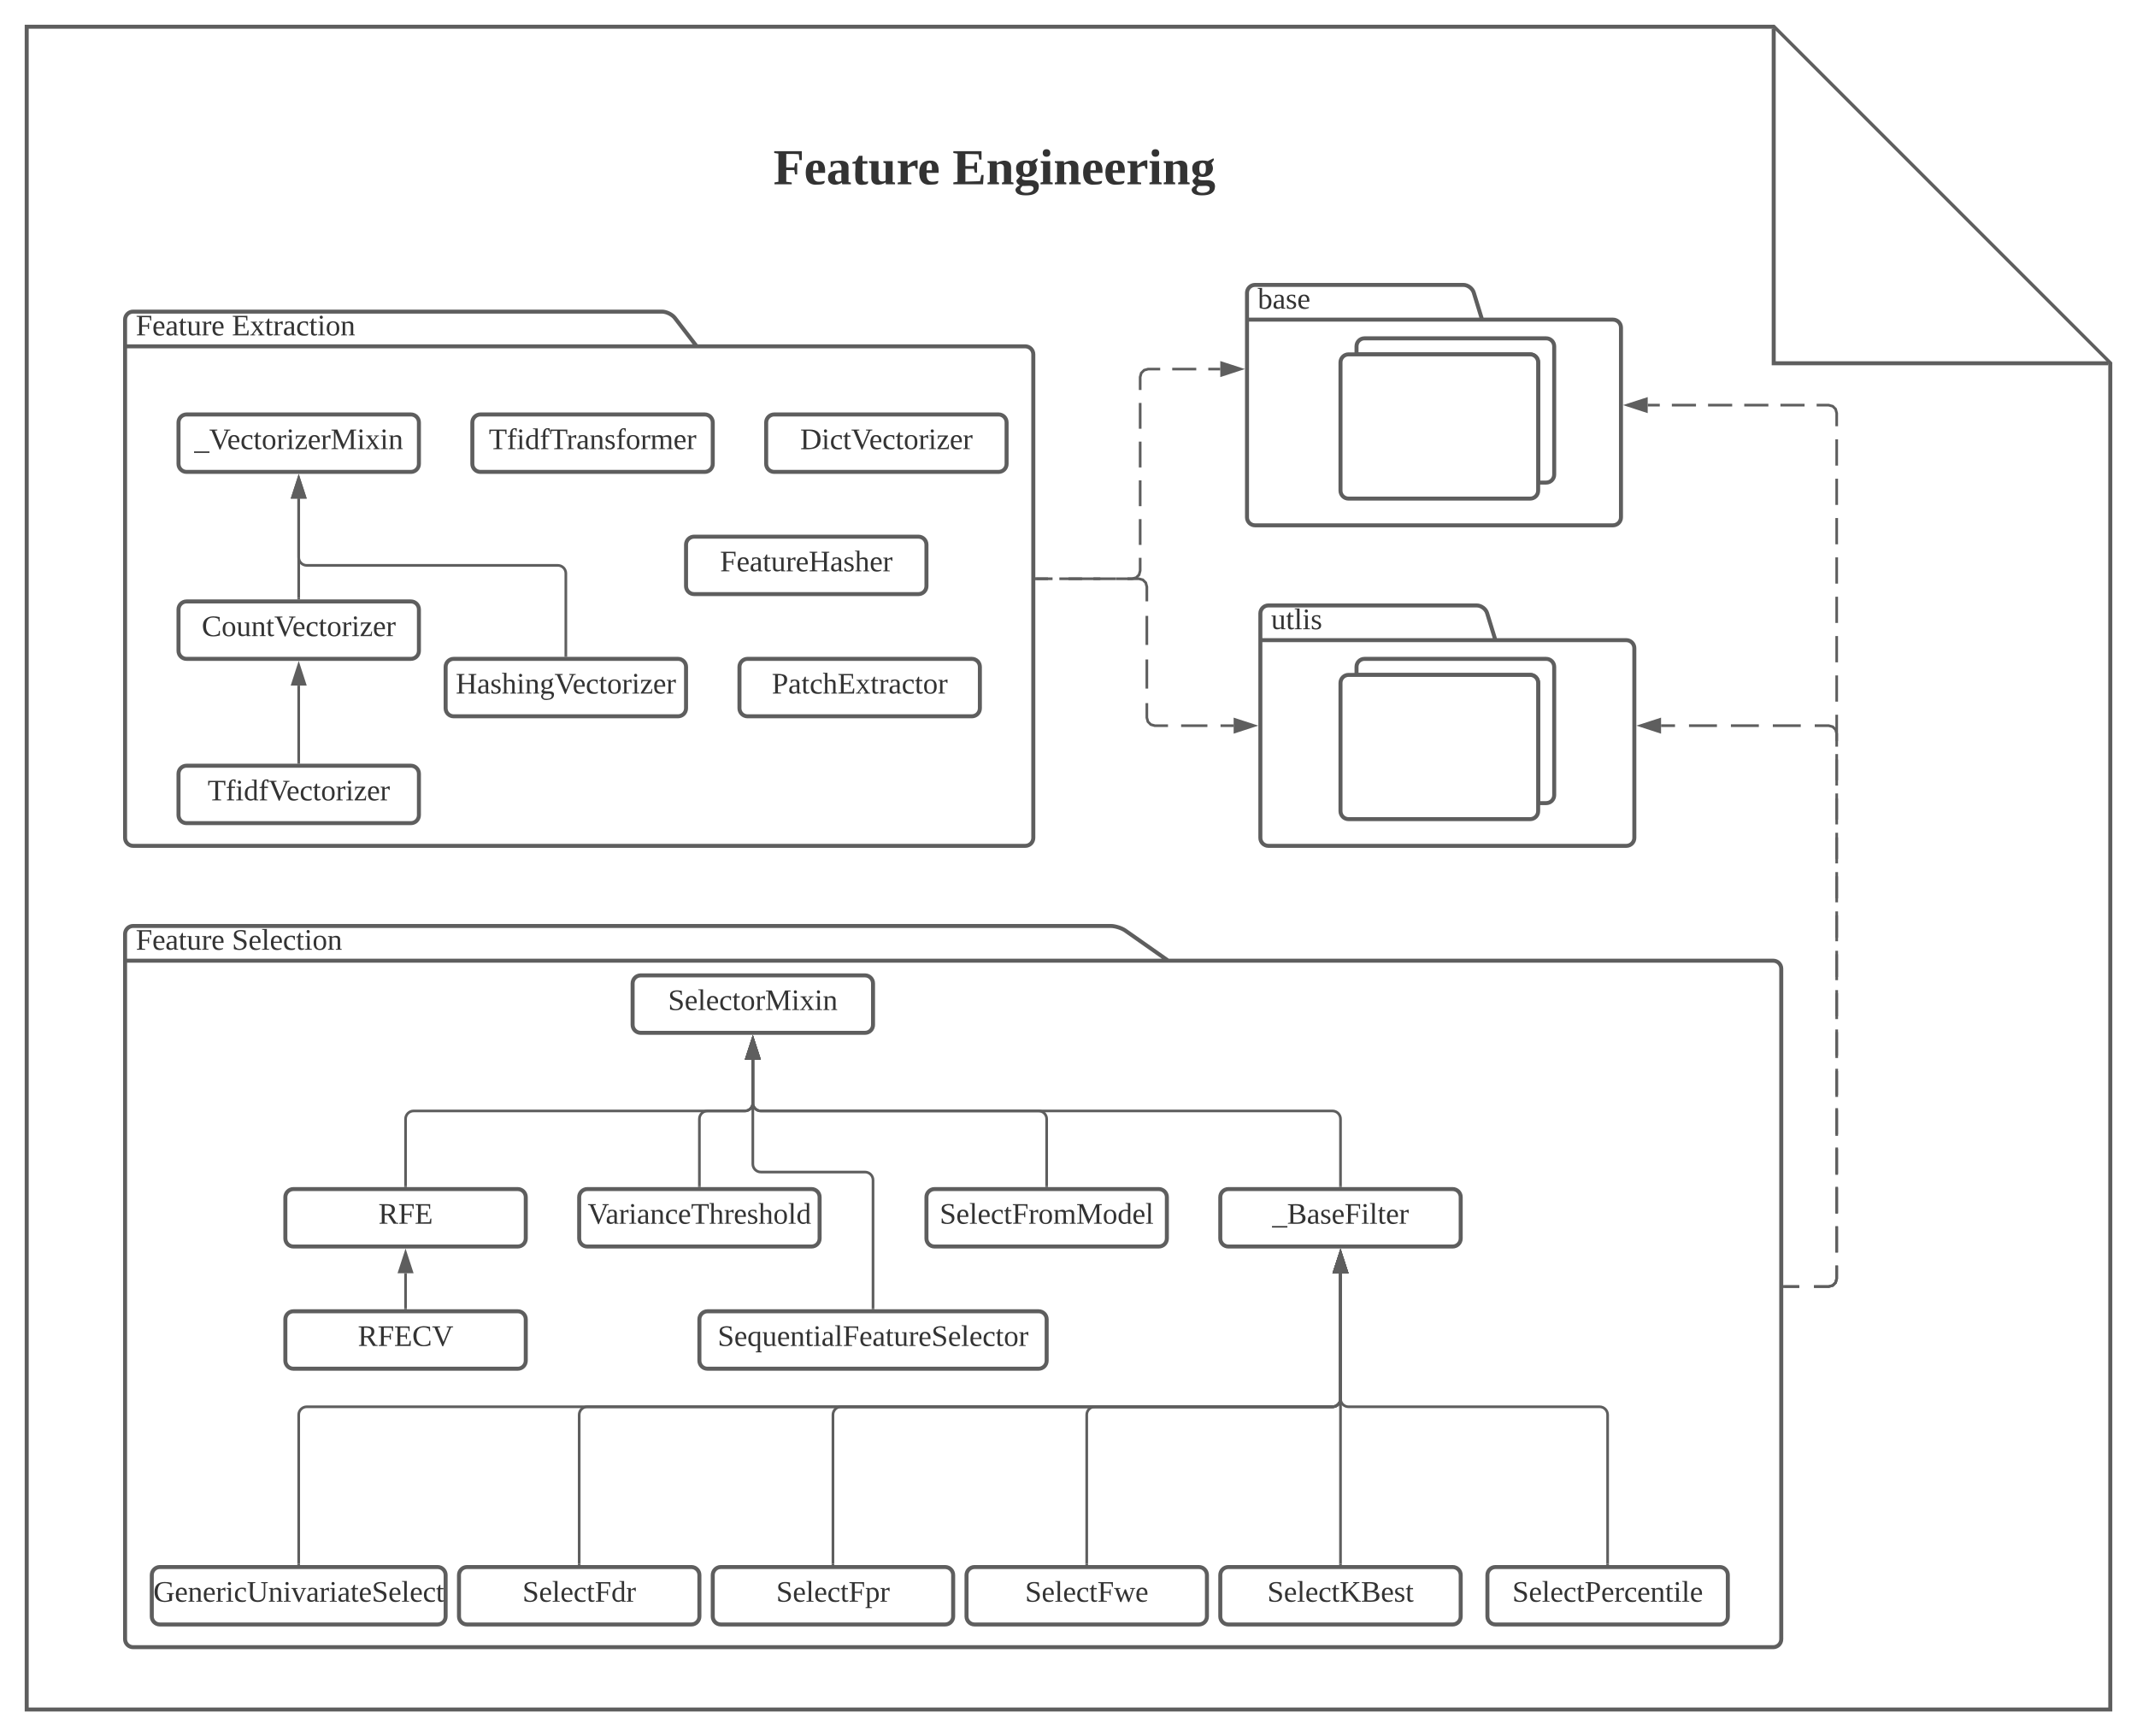 <svg xmlns="http://www.w3.org/2000/svg" xmlns:xlink="http://www.w3.org/1999/xlink" xmlns:lucid="lucid" width="1600" height="1300"><g transform="translate(-135.433 3760)" lucid:page-tab-id="0_0"><path d="M0-3776.5h1870.87v1322.83H0z" fill="#fff"/><path d="M155.43-3740h1308l252 252v1008h-1560z" stroke="#5e5e5e" stroke-width="3" fill="#fff"/><path d="M1463.43-3738.57V-3488H1714" stroke="#5e5e5e" stroke-width="3" fill="#fff"/><path d="M600-3674c0-3.3 2.7-6 6-6h548c3.3 0 6 2.7 6 6v88.67c0 3.3-2.7 6-6 6H606c-3.3 0-6-2.7-6-6z" stroke="#000" stroke-opacity="0" stroke-width="3" fill="#fff" fill-opacity="0"/><use xlink:href="#a" transform="matrix(1,0,0,1,605,-3675) translate(109.46 52.972)"/><use xlink:href="#b" transform="matrix(1,0,0,1,605,-3675) translate(243.571 52.972)"/><path d="M657.08-3500.67h246c3.32 0 6 2.7 6 6v362c0 3.32-2.68 6-6 6h-668c-3.3 0-6-2.68-6-6v-388c0-3.3 2.7-6 6-6h396c3.32 0 7.64 2.13 9.66 4.76zm-428 0h428" stroke="#5e5e5e" stroke-width="3" fill="#fff"/><use xlink:href="#c" transform="matrix(1,0,0,1,237.083,-3526.667) translate(0 17.778)"/><use xlink:href="#d" transform="matrix(1,0,0,1,237.083,-3526.667) translate(71.975 17.778)"/><path d="M469.08-3260.67c0-3.3 2.7-6 6-6h168c3.32 0 6 2.7 6 6v31c0 3.32-2.68 6-6 6h-168c-3.3 0-6-2.68-6-6z" stroke="#5e5e5e" stroke-width="3" fill="#fff"/><use xlink:href="#e" transform="matrix(1,0,0,1,477.083,-3258.667) translate(-0.438 17.944)"/><path d="M269.08-3443.67c0-3.3 2.7-6 6-6h168c3.32 0 6 2.7 6 6v31c0 3.32-2.68 6-6 6h-168c-3.3 0-6-2.68-6-6z" stroke="#5e5e5e" stroke-width="3" fill="#fff"/><use xlink:href="#f" transform="matrix(1,0,0,1,277.083,-3441.667) translate(3.821 17.944)"/><path d="M709.08-3443.67c0-3.3 2.7-6 6-6h168c3.32 0 6 2.7 6 6v31c0 3.32-2.68 6-6 6h-168c-3.3 0-6-2.68-6-6z" stroke="#5e5e5e" stroke-width="3" fill="#fff"/><use xlink:href="#g" transform="matrix(1,0,0,1,717.083,-3441.667) translate(17.463 17.944)"/><path d="M269.08-3180.67c0-3.3 2.7-6 6-6h168c3.32 0 6 2.7 6 6v31c0 3.32-2.68 6-6 6h-168c-3.3 0-6-2.68-6-6z" stroke="#5e5e5e" stroke-width="3" fill="#fff"/><use xlink:href="#h" transform="matrix(1,0,0,1,277.083,-3178.667) translate(13.79 17.944)"/><path d="M269.08-3303.67c0-3.3 2.7-6 6-6h168c3.32 0 6 2.7 6 6v31c0 3.32-2.68 6-6 6h-168c-3.3 0-6-2.68-6-6z" stroke="#5e5e5e" stroke-width="3" fill="#fff"/><use xlink:href="#i" transform="matrix(1,0,0,1,277.083,-3301.667) translate(9.377 17.944)"/><path d="M689.08-3260.67c0-3.3 2.7-6 6-6h168c3.32 0 6 2.7 6 6v31c0 3.32-2.68 6-6 6h-168c-3.3 0-6-2.68-6-6z" stroke="#5e5e5e" stroke-width="3" fill="#fff"/><use xlink:href="#j" transform="matrix(1,0,0,1,697.083,-3258.667) translate(16.167 17.944)"/><path d="M359.08-3312.17v-74.5" stroke="#5e5e5e" stroke-width="2" fill="none"/><path d="M360.08-3311.17h-2v-1.02h2z" fill="#5e5e5e"/><path d="M359.08-3401.93l4.64 14.27h-9.27z" stroke="#5e5e5e" stroke-width="2" fill="#5e5e5e"/><path d="M359.08-3189.17v-57.5" stroke="#5e5e5e" stroke-width="2" fill="none"/><path d="M360.08-3188.17h-2v-1.02h2z" fill="#5e5e5e"/><path d="M359.08-3261.93l4.64 14.27h-9.27z" stroke="#5e5e5e" stroke-width="2" fill="#5e5e5e"/><path d="M559.08-3269.17v-61.5c0-3.3-2.68-6-6-6h-188c-3.3 0-6-2.68-6-6v-44" stroke="#5e5e5e" stroke-width="2" fill="none"/><path d="M560.08-3268.17h-2v-1.02h2z" fill="#5e5e5e"/><path d="M359.08-3401.93l4.64 14.27h-9.27z" stroke="#5e5e5e" stroke-width="2" fill="#5e5e5e"/><path d="M489.08-3443.67c0-3.3 2.7-6 6-6h168c3.32 0 6 2.7 6 6v31c0 3.32-2.68 6-6 6h-168c-3.3 0-6-2.68-6-6z" stroke="#5e5e5e" stroke-width="3" fill="#fff"/><use xlink:href="#k" transform="matrix(1,0,0,1,497.083,-3441.667) translate(4.315 17.944)"/><path d="M649.08-3352.17c0-3.3 2.7-6 6-6h168c3.32 0 6 2.7 6 6v31c0 3.32-2.68 6-6 6h-168c-3.3 0-6-2.68-6-6z" stroke="#5e5e5e" stroke-width="3" fill="#fff"/><use xlink:href="#l" transform="matrix(1,0,0,1,657.083,-3350.167) translate(17.432 17.944)"/><path d="M1245.08-3520.67h98c3.32 0 6 2.7 6 6v142c0 3.32-2.68 6-6 6h-268c-3.3 0-6-2.68-6-6v-168c0-3.3 2.7-6 6-6h156c3.32 0 6.8 2.57 7.77 5.74zm-176 0h176" stroke="#5e5e5e" stroke-width="3" fill="#fff"/><use xlink:href="#m" transform="matrix(1,0,0,1,1077.083,-3546.667) translate(0 17.778)"/><path d="M911.58-3326.67h11.92m11.92 0h23.83m11.92 0h11.9l3.04-.82 2.16-2.14.82-3.03v-9.66m0-9.67v-19.33m0-9.67v-19.33m0-9.67v-19.33m0-9.67v-19.33m0-9.67v-9.67l.82-3.02 2.16-2.15 3.02-.82h9m9 0h18m9 0h9" stroke="#5e5e5e" stroke-width="2" fill="none"/><path d="M911.6-3325.67h-1.02v-2h1.03z" fill="#5e5e5e"/><path d="M1064.35-3483.67l-14.27 4.64v-9.27z" stroke="#5e5e5e" stroke-width="2" fill="#5e5e5e"/><path d="M1151.08-3494.67v-.06-6c0-3.28 2.66-5.94 5.94-5.94h136.06c3.32 0 6 2.7 6 6v96c0 3.32-2.68 6-6 6h-5.94c-.03 0-.06-.02-.06-.06v-89.94c0-3.3-2.68-6-6-6h-130z" stroke="#5e5e5e" stroke-width="3" fill="#fff"/><path d="M1139.08-3488.67c0-3.3 2.7-6 6-6h136c3.32 0 6 2.7 6 6v96c0 3.32-2.68 6-6 6h-136c-3.3 0-6-2.68-6-6zM1010.08-3040.67h453c3.32 0 6 2.7 6 6v502c0 3.32-2.68 6-6 6h-1228c-3.3 0-6-2.68-6-6v-528c0-3.3 2.7-6 6-6h732c3.32 0 8.2 1.55 10.9 3.45zm-781 0h781" stroke="#5e5e5e" stroke-width="3" fill="#fff"/><use xlink:href="#c" transform="matrix(1,0,0,1,237.083,-3066.667) translate(0 17.778)"/><use xlink:href="#n" transform="matrix(1,0,0,1,237.083,-3066.667) translate(71.975 17.778)"/><path d="M1255.08-3280.67h98c3.32 0 6 2.7 6 6v142c0 3.32-2.68 6-6 6h-268c-3.3 0-6-2.68-6-6v-168c0-3.3 2.7-6 6-6h156c3.32 0 6.8 2.57 7.77 5.74zm-176 0h176" stroke="#5e5e5e" stroke-width="3" fill="#fff"/><use xlink:href="#o" transform="matrix(1,0,0,1,1087.083,-3306.667) translate(0 17.778)"/><path d="M1151.08-3254.67v-.06-6c0-3.28 2.66-5.94 5.94-5.94h136.06c3.32 0 6 2.7 6 6v96c0 3.32-2.68 6-6 6h-5.94c-.03 0-.06-.02-.06-.06v-89.94c0-3.3-2.68-6-6-6h-130z" stroke="#5e5e5e" stroke-width="3" fill="#fff"/><path d="M1139.08-3248.67c0-3.3 2.7-6 6-6h136c3.32 0 6 2.7 6 6v96c0 3.32-2.68 6-6 6h-136c-3.3 0-6-2.68-6-6z" stroke="#5e5e5e" stroke-width="3" fill="#fff"/><path d="M911.58-3326.67h8.5m8.5 0h17m8.5 0h17m8.5 0h8.5l3.03.82 2.16 2.16.82 3.03v10.9m0 10.88v21.8m0 10.88v21.78m0 10.88v10.9l.82 3.02 2.16 2.15 3.02.83h9.84m9.83 0h19.67m9.83 0h9.83" stroke="#5e5e5e" stroke-width="2" fill="none"/><path d="M911.6-3325.67h-1.02v-2h1.03z" fill="#5e5e5e"/><path d="M1074.35-3216.67l-14.27 4.64v-9.27z" stroke="#5e5e5e" stroke-width="2" fill="#5e5e5e"/><path d="M1249.08-2580.67c0-3.3 2.7-6 6-6h168c3.32 0 6 2.7 6 6v31c0 3.32-2.68 6-6 6h-168c-3.3 0-6-2.68-6-6z" stroke="#5e5e5e" stroke-width="3" fill="#fff"/><use xlink:href="#p" transform="matrix(1,0,0,1,1257.083,-2578.667) translate(10.642 17.944)"/><path d="M1049.08-2580.67c0-3.3 2.7-6 6-6h168c3.32 0 6 2.7 6 6v31c0 3.32-2.68 6-6 6h-168c-3.3 0-6-2.68-6-6z" stroke="#5e5e5e" stroke-width="3" fill="#fff"/><use xlink:href="#q" transform="matrix(1,0,0,1,1057.083,-2578.667) translate(27.216 17.944)"/><path d="M859.08-2580.67c0-3.3 2.7-6 6-6h168c3.32 0 6 2.7 6 6v31c0 3.32-2.68 6-6 6h-168c-3.3 0-6-2.68-6-6z" stroke="#5e5e5e" stroke-width="3" fill="#fff"/><use xlink:href="#r" transform="matrix(1,0,0,1,867.083,-2578.667) translate(35.858 17.944)"/><path d="M669.08-2580.67c0-3.3 2.7-6 6-6h168c3.32 0 6 2.7 6 6v31c0 3.32-2.68 6-6 6h-168c-3.3 0-6-2.68-6-6z" stroke="#5e5e5e" stroke-width="3" fill="#fff"/><use xlink:href="#s" transform="matrix(1,0,0,1,677.083,-2578.667) translate(39.531 17.944)"/><path d="M479.08-2580.67c0-3.3 2.7-6 6-6h168c3.32 0 6 2.7 6 6v31c0 3.32-2.68 6-6 6h-168c-3.3 0-6-2.68-6-6z" stroke="#5e5e5e" stroke-width="3" fill="#fff"/><use xlink:href="#t" transform="matrix(1,0,0,1,487.083,-2578.667) translate(39.531 17.944)"/><path d="M249.08-2580.67c0-3.3 2.7-6 6-6h208c3.32 0 6 2.7 6 6v31c0 3.32-2.68 6-6 6h-208c-3.3 0-6-2.68-6-6z" stroke="#5e5e5e" stroke-width="3" fill="#fff"/><use xlink:href="#u" transform="matrix(1,0,0,1,257.083,-2578.667) translate(-6.858 17.944)"/><path d="M349.08-2772.17c0-3.3 2.7-6 6-6h168c3.32 0 6 2.7 6 6v31c0 3.32-2.68 6-6 6h-168c-3.3 0-6-2.68-6-6z" stroke="#5e5e5e" stroke-width="3" fill="#fff"/><use xlink:href="#v" transform="matrix(1,0,0,1,357.083,-2770.167) translate(46.259 17.944)"/><path d="M1049.08-2863.67c0-3.3 2.7-6 6-6h168c3.32 0 6 2.7 6 6v31c0 3.32-2.68 6-6 6h-168c-3.3 0-6-2.68-6-6z" stroke="#5e5e5e" stroke-width="3" fill="#fff"/><use xlink:href="#w" transform="matrix(1,0,0,1,1057.083,-2861.667) translate(30.889 17.944)"/><path d="M569.08-2863.67c0-3.3 2.7-6 6-6h168c3.32 0 6 2.7 6 6v31c0 3.32-2.68 6-6 6h-168c-3.3 0-6-2.68-6-6z" stroke="#5e5e5e" stroke-width="3" fill="#fff"/><use xlink:href="#x" transform="matrix(1,0,0,1,577.083,-2861.667) translate(-1.673 17.944)"/><path d="M659.08-2772.17c0-3.3 2.7-6 6-6h248c3.32 0 6 2.7 6 6v31c0 3.32-2.68 6-6 6h-248c-3.3 0-6-2.68-6-6z" stroke="#5e5e5e" stroke-width="3" fill="#fff"/><use xlink:href="#y" transform="matrix(1,0,0,1,667.083,-2770.167) translate(5.673 17.944)"/><path d="M349.08-2863.67c0-3.3 2.7-6 6-6h168c3.32 0 6 2.7 6 6v31c0 3.32-2.68 6-6 6h-168c-3.3 0-6-2.68-6-6z" stroke="#5e5e5e" stroke-width="3" fill="#fff"/><use xlink:href="#z" transform="matrix(1,0,0,1,357.083,-2861.667) translate(61.66 17.944)"/><path d="M829.08-2863.67c0-3.3 2.7-6 6-6h168c3.32 0 6 2.7 6 6v31c0 3.32-2.68 6-6 6h-168c-3.3 0-6-2.68-6-6z" stroke="#5e5e5e" stroke-width="3" fill="#fff"/><use xlink:href="#A" transform="matrix(1,0,0,1,837.083,-2861.667) translate(1.907 17.944)"/><path d="M609.08-3023.67c0-3.3 2.7-6 6-6h168c3.32 0 6 2.7 6 6v31c0 3.32-2.68 6-6 6h-168c-3.3 0-6-2.68-6-6z" stroke="#5e5e5e" stroke-width="3" fill="#fff"/><use xlink:href="#B" transform="matrix(1,0,0,1,617.083,-3021.667) translate(18.543 17.944)"/><path d="M919.08-2872.17v-50c0-3.3-2.68-6-6-6h-208c-3.3 0-6-2.68-6-6v-32.5" stroke="#5e5e5e" stroke-width="2" fill="none"/><path d="M920.08-2871.17h-2v-1.02h2z" fill="#5e5e5e"/><path d="M699.08-2981.93l4.64 14.27h-9.27z" stroke="#5e5e5e" stroke-width="2" fill="#5e5e5e"/><path d="M439.08-2872.17v-50c0-3.3 2.7-6 6-6h248c3.32 0 6-2.68 6-6v-32.5" stroke="#5e5e5e" stroke-width="2" fill="none"/><path d="M440.08-2871.17h-2v-1.02h2z" fill="#5e5e5e"/><path d="M699.08-2981.93l4.64 14.27h-9.27z" stroke="#5e5e5e" stroke-width="2" fill="#5e5e5e"/><path d="M789.08-2780.67v-95.75c0-3.3-2.68-6-6-6h-78c-3.3 0-6-2.68-6-6v-78.24" stroke="#5e5e5e" stroke-width="2" fill="none"/><path d="M790.08-2779.67h-2v-1.02h2z" fill="#5e5e5e"/><path d="M699.08-2981.93l4.64 14.27h-9.27z" stroke="#5e5e5e" stroke-width="2" fill="#5e5e5e"/><path d="M659.08-2872.17v-50c0-3.3 2.7-6 6-6h28c3.32 0 6-2.68 6-6v-32.5" stroke="#5e5e5e" stroke-width="2" fill="none"/><path d="M660.08-2871.17h-2v-1.02h2z" fill="#5e5e5e"/><path d="M699.08-2981.93l4.64 14.27h-9.27z" stroke="#5e5e5e" stroke-width="2" fill="#5e5e5e"/><path d="M1139.08-2872.17v-50c0-3.3-2.68-6-6-6h-428c-3.3 0-6-2.68-6-6v-32.5" stroke="#5e5e5e" stroke-width="2" fill="none"/><path d="M1140.08-2871.17h-2v-1.02h2z" fill="#5e5e5e"/><path d="M699.08-2981.93l4.64 14.27h-9.27z" stroke="#5e5e5e" stroke-width="2" fill="#5e5e5e"/><path d="M439.08-2780.67v-26" stroke="#5e5e5e" stroke-width="2" fill="none"/><path d="M440.08-2779.67h-2v-1.02h2z" fill="#5e5e5e"/><path d="M439.08-2821.93l4.64 14.27h-9.27z" stroke="#5e5e5e" stroke-width="2" fill="#5e5e5e"/><path d="M359.08-2589.17v-111.5c0-3.3 2.7-6 6-6h768c3.32 0 6-2.68 6-6v-94" stroke="#5e5e5e" stroke-width="2" fill="none"/><path d="M360.08-2588.17h-2v-1.02h2z" fill="#5e5e5e"/><path d="M1139.08-2821.93l4.64 14.27h-9.27z" stroke="#5e5e5e" stroke-width="2" fill="#5e5e5e"/><path d="M569.08-2589.17v-111.5c0-3.3 2.7-6 6-6h558c3.32 0 6-2.68 6-6v-94" stroke="#5e5e5e" stroke-width="2" fill="none"/><path d="M570.08-2588.17h-2v-1.02h2z" fill="#5e5e5e"/><path d="M1139.08-2821.93l4.64 14.27h-9.27z" stroke="#5e5e5e" stroke-width="2" fill="#5e5e5e"/><path d="M759.08-2589.17v-111.5c0-3.3 2.7-6 6-6h368c3.32 0 6-2.68 6-6v-94" stroke="#5e5e5e" stroke-width="2" fill="none"/><path d="M760.08-2588.17h-2v-1.02h2z" fill="#5e5e5e"/><path d="M1139.08-2821.93l4.64 14.27h-9.27z" stroke="#5e5e5e" stroke-width="2" fill="#5e5e5e"/><path d="M949.08-2589.17v-111.5c0-3.3 2.7-6 6-6h178c3.32 0 6-2.68 6-6v-94" stroke="#5e5e5e" stroke-width="2" fill="none"/><path d="M950.08-2588.17h-2v-1.02h2z" fill="#5e5e5e"/><path d="M1139.08-2821.93l4.64 14.27h-9.27z" stroke="#5e5e5e" stroke-width="2" fill="#5e5e5e"/><path d="M1139.08-2589.17v-217.5" stroke="#5e5e5e" stroke-width="2" fill="none"/><path d="M1140.08-2588.17h-2v-1.02h2z" fill="#5e5e5e"/><path d="M1139.08-2821.93l4.64 14.27h-9.27z" stroke="#5e5e5e" stroke-width="2" fill="#5e5e5e"/><path d="M1339.08-2589.17v-111.5c0-3.3-2.68-6-6-6h-188c-3.3 0-6-2.68-6-6v-94" stroke="#5e5e5e" stroke-width="2" fill="none"/><path d="M1340.08-2588.17h-2v-1.02h2z" fill="#5e5e5e"/><path d="M1139.08-2821.93l4.64 14.27h-9.27z" stroke="#5e5e5e" stroke-width="2" fill="#5e5e5e"/><path d="M1471.58-2796.67h11m11 0h11l3.03-.82 2.16-2.14.82-3.03v-9.8m0-9.83v-19.64m0-9.82v-19.63m0-9.8v-19.65m0-9.82v-19.63m0-9.82v-19.64m0-9.82v-19.63m0-9.83v-19.64m0-9.8v-19.65m0-9.82v-19.64m0-9.8v-19.65m0-9.82v-19.63m0-9.82v-19.64m0-9.82v-19.63m0-9.8v-19.65m0-9.82v-19.63m0-9.82v-19.64m0-9.82v-19.63m0-9.83v-19.64m0-9.8v-19.65m0-9.82v-19.64m0-9.8v-19.65m0-9.82v-9.82l-.82-3.02-2.15-2.15-3.02-.82h-9.03m-9.03 0h-18.07m-9.03 0h-18.07m-9.03 0h-18.07m-9.03 0h-18.07m-9.03 0h-9.03" stroke="#5e5e5e" stroke-width="2" fill="none"/><path d="M1471.6-2795.67h-1.02v-2h1.03z" fill="#5e5e5e"/><path d="M1353.82-3456.67l14.27-4.63v9.27z" stroke="#5e5e5e" stroke-width="2" fill="#5e5e5e"/><path d="M1471.58-2796.67h11m11 0h11l3.03-.82 2.16-2.14.82-3.03v-9.7m0-9.73v-19.42m0-9.72v-19.43m0-9.7v-19.44m0-9.72v-19.43m0-9.72v-19.43m0-9.7v-19.44m0-9.7v-19.44m0-9.72v-19.42m0-9.72v-19.43m0-9.7v-19.44m0-9.72v-19.43m0-9.72v-19.43m0-9.7v-19.44m0-9.7v-9.73l-.82-3.02-2.15-2.15-3.02-.82h-10.45m-10.46 0h-20.92m-10.46 0h-20.92m-10.46 0H1400m-10.46 0h-10.45" stroke="#5e5e5e" stroke-width="2" fill="none"/><path d="M1471.6-2795.67h-1.02v-2h1.03z" fill="#5e5e5e"/><path d="M1363.82-3216.67l14.27-4.63v9.27z" stroke="#5e5e5e" stroke-width="2" fill="#5e5e5e"/><defs><path fill="#333" d="M92-101v83l39 5V0H8v-13l28-5v-200l-30-5v-13h197v64h-17l-5-42c-27-3-59-2-89-2v96h57l6-30h15v80h-15l-6-31H92" id="C"/><path fill="#333" d="M12-83c0-55 22-85 75-86 52-1 66 33 63 88H64c-1 37 6 64 44 63 14 0 28-4 39-6 3 28-28 25-55 27-57 4-80-31-80-86zm90-17c2-26 0-63-27-48-10 9-11 28-11 48h38" id="D"/><path fill="#333" d="M31-163c51-5 127-20 127 40v107l17 4V0h-61l-4-13C82 13 12 12 12-46c0-51 46-52 95-53 9-45-22-69-57-44l-7 20H31v-40zM62-47c0 30 26 34 45 23v-59c-28 0-45 6-45 36" id="E"/><path fill="#333" d="M78-41c-2 24 21 26 40 20C122 3 98 2 77 4 5 10 32-84 27-147H6v-11l25-7 21-38h26v38h35v18H78v106" id="F"/><path fill="#333" d="M73-51c-3 31 27 38 51 25v-123l-16-5v-11h66v149l17 4V0h-65l-2-14C94 9 22 18 22-44v-105l-17-5v-11h68v114" id="G"/><path fill="#333" d="M132-132c-21 0-37 9-50 16v100l26 4V0H10v-12l21-4v-133l-21-5v-11h69l2 34c17-18 35-41 71-40v61c-17 3-14-14-20-22" id="H"/><g id="a"><use transform="matrix(0.105,0,0,0.105,0,0)" xlink:href="#C"/><use transform="matrix(0.105,0,0,0.105,22.981,0)" xlink:href="#D"/><use transform="matrix(0.105,0,0,0.105,39.667,0)" xlink:href="#E"/><use transform="matrix(0.105,0,0,0.105,58.556,0)" xlink:href="#F"/><use transform="matrix(0.105,0,0,0.105,71.043,0)" xlink:href="#G"/><use transform="matrix(0.105,0,0,0.105,92.031,0)" xlink:href="#H"/><use transform="matrix(0.105,0,0,0.105,107.981,0)" xlink:href="#D"/></g><path fill="#333" d="M6-13l30-5v-200l-30-5v-13h201v60h-16l-6-38-93-2v86h61l6-26h16v73h-16l-6-27H92v91l104-3 10-44h16l-4 66H6v-13" id="I"/><path fill="#333" d="M127-114c3-31-26-38-50-25v123l15 4V0H10v-12l16-4v-133l-16-5v-11h64l2 14c31-23 102-32 102 30v105l17 4V0h-82v-12l14-4v-98" id="J"/><path fill="#333" d="M9 41c2-18 18-26 32-33C29 1 16-9 16-28l29-33c-21-9-31-25-31-51-2-56 61-65 111-53l39-20c13 12-9 24-14 36 35 54-17 114-90 92-17 34 27 28 56 28 36-1 61 12 60 46-2 46-39 62-91 62-38 0-71-6-76-38zm35-3c6 35 97 29 94-9-2-28-50-14-78-17-8 7-15 14-16 26zm20-150c0 22 4 40 23 40 20 0 24-17 24-40 0-24-4-40-24-40-19 0-23 17-23 40" id="K"/><path fill="#333" d="M77-16l18 4V0H8v-12l18-4v-133l-17-5v-11h68v149zM51-196c-16 0-27-10-27-27s10-27 27-27 27 11 27 27c0 17-10 27-27 27" id="L"/><g id="b"><use transform="matrix(0.105,0,0,0.105,0,0)" xlink:href="#I"/><use transform="matrix(0.105,0,0,0.105,25.185,0)" xlink:href="#J"/><use transform="matrix(0.105,0,0,0.105,46.173,0)" xlink:href="#K"/><use transform="matrix(0.105,0,0,0.105,65.062,0)" xlink:href="#L"/><use transform="matrix(0.105,0,0,0.105,75.556,0)" xlink:href="#J"/><use transform="matrix(0.105,0,0,0.105,96.543,0)" xlink:href="#D"/><use transform="matrix(0.105,0,0,0.105,113.228,0)" xlink:href="#D"/><use transform="matrix(0.105,0,0,0.105,129.914,0)" xlink:href="#H"/><use transform="matrix(0.105,0,0,0.105,146.599,0)" xlink:href="#L"/><use transform="matrix(0.105,0,0,0.105,157.093,0)" xlink:href="#J"/><use transform="matrix(0.105,0,0,0.105,178.08,0)" xlink:href="#K"/></g><path fill="#333" d="M75-106v92l39 5v9H13v-9l28-5v-208l-31-4v-10h177v57h-11l-6-38c-28-4-63-3-95-3v98h69l5-28h11v73h-11l-5-29H75" id="M"/><path fill="#333" d="M84-170c49 0 66 33 63 87H46c-8 60 38 80 95 63v10C128-2 108 4 88 4 34 4 14-29 14-84c-1-54 22-86 70-86zm33 73c12-57-57-82-69-24-1 7-2 15-2 24h71" id="N"/><path fill="#333" d="M32-163c41-10 102-14 102 39v112c8 3 24-2 21 12h-45l-4-17C83 13 3 13 13-46c-2-50 45-50 92-51 4-36-5-70-42-56-6 2-12 4-16 6-4 7 0 23-15 20v-36zM42-47c0 41 41 33 63 22v-59c-34 1-63-1-63 37" id="O"/><path fill="#333" d="M54-38c-1 25 24 26 44 20v12C71 10 25 9 25-35v-115H4c-2-14 14-10 21-15l18-38h11v38h38v15H54v112" id="P"/><path fill="#333" d="M124-13C89 8 26 15 26-45v-108c-8-3-24 2-21-12h50v118c-3 37 42 32 69 25v-131l-25-4v-8h54v153c8 3 24-2 21 12h-48" id="Q"/><path fill="#333" d="M57-145c16-10 35-24 60-25v45c-19 1-8-30-40-17l-20 6v124l29 4v8H7v-8l21-4v-141c-8-3-24 2-21-12h48" id="R"/><g id="c"><use transform="matrix(0.062,0,0,0.062,0,0)" xlink:href="#M"/><use transform="matrix(0.062,0,0,0.062,12.346,0)" xlink:href="#N"/><use transform="matrix(0.062,0,0,0.062,22.16,0)" xlink:href="#O"/><use transform="matrix(0.062,0,0,0.062,31.975,0)" xlink:href="#P"/><use transform="matrix(0.062,0,0,0.062,38.148,0)" xlink:href="#Q"/><use transform="matrix(0.062,0,0,0.062,49.259,0)" xlink:href="#R"/><use transform="matrix(0.062,0,0,0.062,56.605,0)" xlink:href="#N"/></g><path fill="#333" d="M10-9l31-5v-208l-31-4v-10h177v57h-11l-6-38c-28-4-63-3-95-3v92h63l6-28h11v73h-11l-6-29H75v96l105-3 10-43h12l-3 62H10v-9" id="S"/><path fill="#333" d="M156-12c7 3 23-1 20 12h-75v-8l22-4-38-58-45 58 23 4v8H3v-8l19-3 55-71-48-71c-7-3-23 1-20-12h75v8l-22 4 32 48 37-48-23-4v-8h59v8l-19 3-46 60" id="T"/><path fill="#333" d="M45-84c0 64 52 80 104 63 1 25-30 25-55 25-56 0-80-32-80-88 0-76 62-98 131-80v46h-10c-5-15-4-31-23-35-47-10-67 21-67 69" id="U"/><path fill="#333" d="M47-200c-23 0-25-39 0-38 13 0 18 7 20 19-1 11-8 19-20 19zM65-12l28 4v8H8v-8l28-4v-141l-24-4v-8h53v153" id="V"/><path fill="#333" d="M90-170c52 0 76 32 76 87 0 54-24 87-77 87-51 0-75-34-75-87 0-54 24-87 76-87zM89-10c39 0 46-35 46-73 0-39-7-73-46-73-39 1-44 34-44 73s6 72 44 73" id="W"/><path fill="#333" d="M125-118c4-37-41-34-68-26v132l23 4v8H8C5-13 21-9 28-12v-141c-7-3-23 1-20-12h47l2 13c31-23 98-29 98 31v109c7 3 23-1 20 12h-72v-8l22-4v-106" id="X"/><g id="d"><use transform="matrix(0.062,0,0,0.062,0,0)" xlink:href="#S"/><use transform="matrix(0.062,0,0,0.062,13.519,0)" xlink:href="#T"/><use transform="matrix(0.062,0,0,0.062,24.63,0)" xlink:href="#P"/><use transform="matrix(0.062,0,0,0.062,30.802,0)" xlink:href="#R"/><use transform="matrix(0.062,0,0,0.062,38.148,0)" xlink:href="#O"/><use transform="matrix(0.062,0,0,0.062,47.963,0)" xlink:href="#U"/><use transform="matrix(0.062,0,0,0.062,57.778,0)" xlink:href="#P"/><use transform="matrix(0.062,0,0,0.062,63.951,0)" xlink:href="#V"/><use transform="matrix(0.062,0,0,0.062,70.123,0)" xlink:href="#W"/><use transform="matrix(0.062,0,0,0.062,81.235,0)" xlink:href="#X"/></g><path fill="#333" d="M10 0v-9l31-5v-208l-31-4v-10h95v10l-30 4v93h110v-93l-30-4v-10h94v10l-30 4v208l30 5v9h-94v-9l30-5v-99H75v99l30 5v9H10" id="Y"/><path fill="#333" d="M41-130c7 48 86 23 86 84 0 56-69 57-112 41v-40c20 0 9 29 31 31 35 19 77-26 41-50-27-18-72-13-72-59 0-50 58-52 100-41v36c-19 1-8-25-28-25-21-7-50-1-46 23" id="Z"/><path fill="#333" d="M126-119c3-38-42-31-69-25v132l23 4v8H7v-8l21-4v-226l-24-4v-8h53l-1 98c31-22 99-31 99 31v109c7 3 23-1 20 12h-71v-8l22-4v-107" id="aa"/><path fill="#333" d="M141-152c28 39 5 97-54 97-9 0-20-2-27-3L49-35c29 22 130-14 124 52-4 45-38 57-88 61C21 83-8 26 45-2 33-6 22-15 21-31l28-31c-19-9-28-26-28-51-2-51 53-65 100-52l38-20 7 8zM85 64c35 0 61-11 61-42 0-35-57-17-89-21-9 8-16 19-17 34 0 25 19 29 45 29zM52-113c1 26 7 46 35 44 28-1 34-16 35-44 0-26-6-43-34-43s-36 17-36 43" id="ab"/><path fill="#333" d="M256-236v10l-26 4L135 5h-9L31-222l-27-4v-10h95v10l-31 4 71 174 71-174-31-4v-10h77" id="ac"/><path fill="#333" d="M10 0v-8l90-143c-23 2-54-4-70 6-5 8 1 26-14 24v-44h122v8L47-14c29-2 65 3 86-8l9-35h8l-5 57H10" id="ad"/><g id="e"><use transform="matrix(0.062,0,0,0.062,0,0)" xlink:href="#Y"/><use transform="matrix(0.062,0,0,0.062,15.988,0)" xlink:href="#O"/><use transform="matrix(0.062,0,0,0.062,25.802,0)" xlink:href="#Z"/><use transform="matrix(0.062,0,0,0.062,34.444,0)" xlink:href="#aa"/><use transform="matrix(0.062,0,0,0.062,45.556,0)" xlink:href="#V"/><use transform="matrix(0.062,0,0,0.062,51.728,0)" xlink:href="#X"/><use transform="matrix(0.062,0,0,0.062,62.84,0)" xlink:href="#ab"/><use transform="matrix(0.062,0,0,0.062,73.951,0)" xlink:href="#ac"/><use transform="matrix(0.062,0,0,0.062,87.469,0)" xlink:href="#N"/><use transform="matrix(0.062,0,0,0.062,97.284,0)" xlink:href="#U"/><use transform="matrix(0.062,0,0,0.062,107.099,0)" xlink:href="#P"/><use transform="matrix(0.062,0,0,0.062,113.272,0)" xlink:href="#W"/><use transform="matrix(0.062,0,0,0.062,124.383,0)" xlink:href="#R"/><use transform="matrix(0.062,0,0,0.062,131.728,0)" xlink:href="#V"/><use transform="matrix(0.062,0,0,0.062,137.901,0)" xlink:href="#ad"/><use transform="matrix(0.062,0,0,0.062,147.716,0)" xlink:href="#N"/><use transform="matrix(0.062,0,0,0.062,157.531,0)" xlink:href="#R"/></g><path fill="#333" d="M-3 46V28h186v18H-3" id="ae"/><path fill="#333" d="M152 0h-7L59-203v189l32 5v9H10v-9l31-5v-208l-31-4v-10h72l76 180 84-180h68v10l-31 4v208l31 5v9h-96v-9l32-5v-189" id="af"/><g id="f"><use transform="matrix(0.062,0,0,0.062,0,0)" xlink:href="#ae"/><use transform="matrix(0.062,0,0,0.062,11.111,0)" xlink:href="#ac"/><use transform="matrix(0.062,0,0,0.062,24.63,0)" xlink:href="#N"/><use transform="matrix(0.062,0,0,0.062,34.444,0)" xlink:href="#U"/><use transform="matrix(0.062,0,0,0.062,44.259,0)" xlink:href="#P"/><use transform="matrix(0.062,0,0,0.062,50.432,0)" xlink:href="#W"/><use transform="matrix(0.062,0,0,0.062,61.543,0)" xlink:href="#R"/><use transform="matrix(0.062,0,0,0.062,68.889,0)" xlink:href="#V"/><use transform="matrix(0.062,0,0,0.062,75.062,0)" xlink:href="#ad"/><use transform="matrix(0.062,0,0,0.062,84.877,0)" xlink:href="#N"/><use transform="matrix(0.062,0,0,0.062,94.691,0)" xlink:href="#R"/><use transform="matrix(0.062,0,0,0.062,102.037,0)" xlink:href="#af"/><use transform="matrix(0.062,0,0,0.062,121.79,0)" xlink:href="#V"/><use transform="matrix(0.062,0,0,0.062,127.963,0)" xlink:href="#T"/><use transform="matrix(0.062,0,0,0.062,139.074,0)" xlink:href="#V"/><use transform="matrix(0.062,0,0,0.062,145.247,0)" xlink:href="#X"/></g><path fill="#333" d="M75-17c87 13 134-18 134-103 0-78-51-106-134-100v203zm171-102C246 5 139 7 10 0v-9l31-5v-208l-31-4v-10h107c82 0 129 35 129 117" id="ag"/><g id="g"><use transform="matrix(0.062,0,0,0.062,0,0)" xlink:href="#ag"/><use transform="matrix(0.062,0,0,0.062,15.988,0)" xlink:href="#V"/><use transform="matrix(0.062,0,0,0.062,22.16,0)" xlink:href="#U"/><use transform="matrix(0.062,0,0,0.062,31.975,0)" xlink:href="#P"/><use transform="matrix(0.062,0,0,0.062,38.148,0)" xlink:href="#ac"/><use transform="matrix(0.062,0,0,0.062,51.667,0)" xlink:href="#N"/><use transform="matrix(0.062,0,0,0.062,61.481,0)" xlink:href="#U"/><use transform="matrix(0.062,0,0,0.062,71.296,0)" xlink:href="#P"/><use transform="matrix(0.062,0,0,0.062,77.469,0)" xlink:href="#W"/><use transform="matrix(0.062,0,0,0.062,88.58,0)" xlink:href="#R"/><use transform="matrix(0.062,0,0,0.062,95.926,0)" xlink:href="#V"/><use transform="matrix(0.062,0,0,0.062,102.099,0)" xlink:href="#ad"/><use transform="matrix(0.062,0,0,0.062,111.914,0)" xlink:href="#N"/><use transform="matrix(0.062,0,0,0.062,121.728,0)" xlink:href="#R"/></g><path fill="#333" d="M55 0v-9l38-5v-207c-22 1-53 0-70 4l-5 37H7v-56h207v56h-12l-5-37-70-3v206l37 5v9H55" id="ah"/><path fill="#333" d="M103-236c-39-15-35 32-34 71h44v15H69v136l35 6v8H15v-8l25-6v-136H11v-9l29-7c-6-59 23-100 80-84v36c-15 2-12-14-17-22" id="ai"/><path fill="#333" d="M13-81c0-71 46-101 114-85l-1-72-28-4v-8h57v238c8 3 24-2 21 12h-47l-2-12C80 23 13-1 13-81zm77-74c-37 1-44 33-45 74 0 38 9 66 45 66 14 0 27-3 36-7v-130c-10-1-24-3-36-3" id="aj"/><g id="h"><use transform="matrix(0.062,0,0,0.062,0,0)" xlink:href="#ah"/><use transform="matrix(0.062,0,0,0.062,13.519,0)" xlink:href="#ai"/><use transform="matrix(0.062,0,0,0.062,20.864,0)" xlink:href="#V"/><use transform="matrix(0.062,0,0,0.062,27.037,0)" xlink:href="#aj"/><use transform="matrix(0.062,0,0,0.062,38.148,0)" xlink:href="#ai"/><use transform="matrix(0.062,0,0,0.062,45.494,0)" xlink:href="#ac"/><use transform="matrix(0.062,0,0,0.062,59.012,0)" xlink:href="#N"/><use transform="matrix(0.062,0,0,0.062,68.827,0)" xlink:href="#U"/><use transform="matrix(0.062,0,0,0.062,78.642,0)" xlink:href="#P"/><use transform="matrix(0.062,0,0,0.062,84.815,0)" xlink:href="#W"/><use transform="matrix(0.062,0,0,0.062,95.926,0)" xlink:href="#R"/><use transform="matrix(0.062,0,0,0.062,103.272,0)" xlink:href="#V"/><use transform="matrix(0.062,0,0,0.062,109.444,0)" xlink:href="#ad"/><use transform="matrix(0.062,0,0,0.062,119.259,0)" xlink:href="#N"/><use transform="matrix(0.062,0,0,0.062,129.074,0)" xlink:href="#R"/></g><path fill="#333" d="M52-115c0 93 80 130 150 87l7-35h11l-1 55c-23 7-52 12-83 12C60 4 19-37 15-115c-5-113 97-141 201-114l1 51h-12l-5-30c-15-9-39-16-62-16-66 0-86 41-86 109" id="ak"/><g id="i"><use transform="matrix(0.062,0,0,0.062,0,0)" xlink:href="#ak"/><use transform="matrix(0.062,0,0,0.062,14.815,0)" xlink:href="#W"/><use transform="matrix(0.062,0,0,0.062,25.926,0)" xlink:href="#Q"/><use transform="matrix(0.062,0,0,0.062,37.037,0)" xlink:href="#X"/><use transform="matrix(0.062,0,0,0.062,48.148,0)" xlink:href="#P"/><use transform="matrix(0.062,0,0,0.062,54.321,0)" xlink:href="#ac"/><use transform="matrix(0.062,0,0,0.062,67.84,0)" xlink:href="#N"/><use transform="matrix(0.062,0,0,0.062,77.654,0)" xlink:href="#U"/><use transform="matrix(0.062,0,0,0.062,87.469,0)" xlink:href="#P"/><use transform="matrix(0.062,0,0,0.062,93.642,0)" xlink:href="#W"/><use transform="matrix(0.062,0,0,0.062,104.753,0)" xlink:href="#R"/><use transform="matrix(0.062,0,0,0.062,112.099,0)" xlink:href="#V"/><use transform="matrix(0.062,0,0,0.062,118.272,0)" xlink:href="#ad"/><use transform="matrix(0.062,0,0,0.062,128.086,0)" xlink:href="#N"/><use transform="matrix(0.062,0,0,0.062,137.901,0)" xlink:href="#R"/></g><path fill="#333" d="M75-108c48 3 76-12 76-58s-28-57-76-54v112zm111-58c-1 60-46 78-111 74v78l37 5v9H13v-9l28-5v-208l-31-4v-10c81 1 178-14 176 70" id="al"/><g id="j"><use transform="matrix(0.062,0,0,0.062,0,0)" xlink:href="#al"/><use transform="matrix(0.062,0,0,0.062,12.346,0)" xlink:href="#O"/><use transform="matrix(0.062,0,0,0.062,22.16,0)" xlink:href="#P"/><use transform="matrix(0.062,0,0,0.062,28.333,0)" xlink:href="#U"/><use transform="matrix(0.062,0,0,0.062,38.148,0)" xlink:href="#aa"/><use transform="matrix(0.062,0,0,0.062,49.259,0)" xlink:href="#S"/><use transform="matrix(0.062,0,0,0.062,62.778,0)" xlink:href="#T"/><use transform="matrix(0.062,0,0,0.062,73.889,0)" xlink:href="#P"/><use transform="matrix(0.062,0,0,0.062,80.062,0)" xlink:href="#R"/><use transform="matrix(0.062,0,0,0.062,87.407,0)" xlink:href="#O"/><use transform="matrix(0.062,0,0,0.062,97.222,0)" xlink:href="#U"/><use transform="matrix(0.062,0,0,0.062,107.037,0)" xlink:href="#P"/><use transform="matrix(0.062,0,0,0.062,113.21,0)" xlink:href="#W"/><use transform="matrix(0.062,0,0,0.062,124.321,0)" xlink:href="#R"/></g><path fill="#333" d="M126-118c4-37-42-32-68-25v131l24 4v8H8C5-13 21-9 28-12v-141c-7-3-23 1-20-12h48l1 13c22-15 77-30 92 2 32-22 104-36 104 29v109c8 3 24-2 21 12h-75v-8l25-4v-106c3-39-45-31-72-24 7 37 1 88 3 130l25 4v8h-78v-8l24-4v-106" id="am"/><g id="k"><use transform="matrix(0.062,0,0,0.062,0,0)" xlink:href="#ah"/><use transform="matrix(0.062,0,0,0.062,13.519,0)" xlink:href="#ai"/><use transform="matrix(0.062,0,0,0.062,20.864,0)" xlink:href="#V"/><use transform="matrix(0.062,0,0,0.062,27.037,0)" xlink:href="#aj"/><use transform="matrix(0.062,0,0,0.062,38.148,0)" xlink:href="#ai"/><use transform="matrix(0.062,0,0,0.062,45.494,0)" xlink:href="#ah"/><use transform="matrix(0.062,0,0,0.062,58.21,0)" xlink:href="#R"/><use transform="matrix(0.062,0,0,0.062,65.556,0)" xlink:href="#O"/><use transform="matrix(0.062,0,0,0.062,75.37,0)" xlink:href="#X"/><use transform="matrix(0.062,0,0,0.062,86.481,0)" xlink:href="#Z"/><use transform="matrix(0.062,0,0,0.062,95.123,0)" xlink:href="#ai"/><use transform="matrix(0.062,0,0,0.062,102.469,0)" xlink:href="#W"/><use transform="matrix(0.062,0,0,0.062,113.58,0)" xlink:href="#R"/><use transform="matrix(0.062,0,0,0.062,120.926,0)" xlink:href="#am"/><use transform="matrix(0.062,0,0,0.062,138.21,0)" xlink:href="#N"/><use transform="matrix(0.062,0,0,0.062,148.025,0)" xlink:href="#R"/></g><g id="l"><use transform="matrix(0.062,0,0,0.062,0,0)" xlink:href="#M"/><use transform="matrix(0.062,0,0,0.062,12.346,0)" xlink:href="#N"/><use transform="matrix(0.062,0,0,0.062,22.16,0)" xlink:href="#O"/><use transform="matrix(0.062,0,0,0.062,31.975,0)" xlink:href="#P"/><use transform="matrix(0.062,0,0,0.062,38.148,0)" xlink:href="#Q"/><use transform="matrix(0.062,0,0,0.062,49.259,0)" xlink:href="#R"/><use transform="matrix(0.062,0,0,0.062,56.605,0)" xlink:href="#N"/><use transform="matrix(0.062,0,0,0.062,66.42,0)" xlink:href="#Y"/><use transform="matrix(0.062,0,0,0.062,82.407,0)" xlink:href="#O"/><use transform="matrix(0.062,0,0,0.062,92.222,0)" xlink:href="#Z"/><use transform="matrix(0.062,0,0,0.062,100.864,0)" xlink:href="#aa"/><use transform="matrix(0.062,0,0,0.062,111.975,0)" xlink:href="#N"/><use transform="matrix(0.062,0,0,0.062,121.79,0)" xlink:href="#R"/></g><path fill="#333" d="M53-14c58 12 82-15 82-73 0-52-35-77-82-58v131zM89 4C64 4 42-2 24-9v-229l-24-4v-8h53l-1 94c48-33 114-4 114 69 0 57-23 91-77 91" id="an"/><g id="m"><use transform="matrix(0.062,0,0,0.062,0,0)" xlink:href="#an"/><use transform="matrix(0.062,0,0,0.062,11.111,0)" xlink:href="#O"/><use transform="matrix(0.062,0,0,0.062,20.926,0)" xlink:href="#Z"/><use transform="matrix(0.062,0,0,0.062,29.568,0)" xlink:href="#N"/></g><path fill="#333" d="M178-68c0 79-95 82-154 59v-54h12c1 35 22 52 60 52 50 0 69-58 33-82-39-24-105-21-105-85 0-67 86-66 142-53v49h-12l-6-29c-31-27-121-7-89 42 28 43 119 24 119 101" id="ao"/><path fill="#333" d="M65-12l28 4v8H7v-8l28-4v-226l-28-4v-8h58v238" id="ap"/><g id="n"><use transform="matrix(0.062,0,0,0.062,0,0)" xlink:href="#ao"/><use transform="matrix(0.062,0,0,0.062,12.346,0)" xlink:href="#N"/><use transform="matrix(0.062,0,0,0.062,22.16,0)" xlink:href="#ap"/><use transform="matrix(0.062,0,0,0.062,28.333,0)" xlink:href="#N"/><use transform="matrix(0.062,0,0,0.062,38.148,0)" xlink:href="#U"/><use transform="matrix(0.062,0,0,0.062,47.963,0)" xlink:href="#P"/><use transform="matrix(0.062,0,0,0.062,54.136,0)" xlink:href="#V"/><use transform="matrix(0.062,0,0,0.062,60.309,0)" xlink:href="#W"/><use transform="matrix(0.062,0,0,0.062,71.42,0)" xlink:href="#X"/></g><g id="o"><use transform="matrix(0.062,0,0,0.062,0,0)" xlink:href="#Q"/><use transform="matrix(0.062,0,0,0.062,11.111,0)" xlink:href="#P"/><use transform="matrix(0.062,0,0,0.062,17.284,0)" xlink:href="#ap"/><use transform="matrix(0.062,0,0,0.062,23.457,0)" xlink:href="#V"/><use transform="matrix(0.062,0,0,0.062,29.63,0)" xlink:href="#Z"/></g><g id="p"><use transform="matrix(0.062,0,0,0.062,0,0)" xlink:href="#ao"/><use transform="matrix(0.062,0,0,0.062,12.346,0)" xlink:href="#N"/><use transform="matrix(0.062,0,0,0.062,22.16,0)" xlink:href="#ap"/><use transform="matrix(0.062,0,0,0.062,28.333,0)" xlink:href="#N"/><use transform="matrix(0.062,0,0,0.062,38.148,0)" xlink:href="#U"/><use transform="matrix(0.062,0,0,0.062,47.963,0)" xlink:href="#P"/><use transform="matrix(0.062,0,0,0.062,54.136,0)" xlink:href="#al"/><use transform="matrix(0.062,0,0,0.062,66.481,0)" xlink:href="#N"/><use transform="matrix(0.062,0,0,0.062,76.296,0)" xlink:href="#R"/><use transform="matrix(0.062,0,0,0.062,83.642,0)" xlink:href="#U"/><use transform="matrix(0.062,0,0,0.062,93.457,0)" xlink:href="#N"/><use transform="matrix(0.062,0,0,0.062,103.272,0)" xlink:href="#X"/><use transform="matrix(0.062,0,0,0.062,114.383,0)" xlink:href="#P"/><use transform="matrix(0.062,0,0,0.062,120.556,0)" xlink:href="#V"/><use transform="matrix(0.062,0,0,0.062,126.728,0)" xlink:href="#ap"/><use transform="matrix(0.062,0,0,0.062,132.901,0)" xlink:href="#N"/></g><path fill="#333" d="M238-236v10l-27 4-81 79L231-14l25 5v9h-57l-93-119-31 25v80l33 5v9H10v-9l31-5v-208l-31-4v-10h95v10l-30 4v111l112-111-23-4v-10h74" id="aq"/><path fill="#333" d="M75-131c50 2 93 3 93-48 0-46-48-41-93-41v89zm0 115c55 4 111 6 111-51 0-53-58-48-111-48v99zm148-52C223 24 102-3 10 0v-9l31-5v-208l-31-4v-10c77 6 193-24 194 56 0 33-20 48-48 54 36 5 67 20 67 58" id="ar"/><g id="q"><use transform="matrix(0.062,0,0,0.062,0,0)" xlink:href="#ao"/><use transform="matrix(0.062,0,0,0.062,12.346,0)" xlink:href="#N"/><use transform="matrix(0.062,0,0,0.062,22.16,0)" xlink:href="#ap"/><use transform="matrix(0.062,0,0,0.062,28.333,0)" xlink:href="#N"/><use transform="matrix(0.062,0,0,0.062,38.148,0)" xlink:href="#U"/><use transform="matrix(0.062,0,0,0.062,47.963,0)" xlink:href="#P"/><use transform="matrix(0.062,0,0,0.062,54.136,0)" xlink:href="#aq"/><use transform="matrix(0.062,0,0,0.062,70.123,0)" xlink:href="#ar"/><use transform="matrix(0.062,0,0,0.062,84.938,0)" xlink:href="#N"/><use transform="matrix(0.062,0,0,0.062,94.753,0)" xlink:href="#Z"/><use transform="matrix(0.062,0,0,0.062,103.395,0)" xlink:href="#P"/></g><path fill="#333" d="M240-154L185 4h-14l-41-109L90 4H77L20-153c-7-3-23 1-20-12h79v8l-27 4L91-41l40-108h14l40 109 38-113-28-4v-8h63v8" id="as"/><g id="r"><use transform="matrix(0.062,0,0,0.062,0,0)" xlink:href="#ao"/><use transform="matrix(0.062,0,0,0.062,12.346,0)" xlink:href="#N"/><use transform="matrix(0.062,0,0,0.062,22.16,0)" xlink:href="#ap"/><use transform="matrix(0.062,0,0,0.062,28.333,0)" xlink:href="#N"/><use transform="matrix(0.062,0,0,0.062,38.148,0)" xlink:href="#U"/><use transform="matrix(0.062,0,0,0.062,47.963,0)" xlink:href="#P"/><use transform="matrix(0.062,0,0,0.062,54.136,0)" xlink:href="#M"/><use transform="matrix(0.062,0,0,0.062,66.481,0)" xlink:href="#as"/><use transform="matrix(0.062,0,0,0.062,82.469,0)" xlink:href="#N"/></g><path fill="#333" d="M166-85c3 67-44 102-111 85l1 64 29 4v9H6v-9l21-4v-217c-7-3-22 1-19-12h46l1 9c11-8 26-14 45-14 47 2 64 36 66 85zM56-13c53 14 83-14 78-72 7-53-33-79-78-60v132" id="at"/><g id="s"><use transform="matrix(0.062,0,0,0.062,0,0)" xlink:href="#ao"/><use transform="matrix(0.062,0,0,0.062,12.346,0)" xlink:href="#N"/><use transform="matrix(0.062,0,0,0.062,22.16,0)" xlink:href="#ap"/><use transform="matrix(0.062,0,0,0.062,28.333,0)" xlink:href="#N"/><use transform="matrix(0.062,0,0,0.062,38.148,0)" xlink:href="#U"/><use transform="matrix(0.062,0,0,0.062,47.963,0)" xlink:href="#P"/><use transform="matrix(0.062,0,0,0.062,54.136,0)" xlink:href="#M"/><use transform="matrix(0.062,0,0,0.062,66.481,0)" xlink:href="#at"/><use transform="matrix(0.062,0,0,0.062,77.593,0)" xlink:href="#R"/></g><g id="t"><use transform="matrix(0.062,0,0,0.062,0,0)" xlink:href="#ao"/><use transform="matrix(0.062,0,0,0.062,12.346,0)" xlink:href="#N"/><use transform="matrix(0.062,0,0,0.062,22.16,0)" xlink:href="#ap"/><use transform="matrix(0.062,0,0,0.062,28.333,0)" xlink:href="#N"/><use transform="matrix(0.062,0,0,0.062,38.148,0)" xlink:href="#U"/><use transform="matrix(0.062,0,0,0.062,47.963,0)" xlink:href="#P"/><use transform="matrix(0.062,0,0,0.062,54.136,0)" xlink:href="#M"/><use transform="matrix(0.062,0,0,0.062,66.481,0)" xlink:href="#aj"/><use transform="matrix(0.062,0,0,0.062,77.593,0)" xlink:href="#R"/></g><path fill="#333" d="M52-115c0 90 69 126 140 93v-67l-30-5v-9h87v9l-23 5v77c-27 8-56 16-90 16C59 2 15-37 15-115c-1-82 41-123 122-123 31 0 59 4 83 10v51h-12l-5-29c-15-12-38-18-65-18-66-1-86 42-86 109" id="au"/><path fill="#333" d="M134-16c44-1 70-21 70-64v-142l-32-4v-10h80v10l-30 4v141c0 57-33 84-91 85-58 0-93-26-93-82v-144l-30-4v-10h94v10l-30 4c7 82-31 209 62 206" id="av"/><path fill="#333" d="M164-154L98 4H85L17-153c-7-3-20 0-17-12h77v8l-26 4L99-38l46-115-26-4v-8h61v8" id="aw"/><g id="u"><use transform="matrix(0.062,0,0,0.062,0,0)" xlink:href="#au"/><use transform="matrix(0.062,0,0,0.062,15.988,0)" xlink:href="#N"/><use transform="matrix(0.062,0,0,0.062,25.802,0)" xlink:href="#X"/><use transform="matrix(0.062,0,0,0.062,36.914,0)" xlink:href="#N"/><use transform="matrix(0.062,0,0,0.062,46.728,0)" xlink:href="#R"/><use transform="matrix(0.062,0,0,0.062,54.074,0)" xlink:href="#V"/><use transform="matrix(0.062,0,0,0.062,60.247,0)" xlink:href="#U"/><use transform="matrix(0.062,0,0,0.062,70.062,0)" xlink:href="#av"/><use transform="matrix(0.062,0,0,0.062,86.049,0)" xlink:href="#X"/><use transform="matrix(0.062,0,0,0.062,97.16,0)" xlink:href="#V"/><use transform="matrix(0.062,0,0,0.062,103.333,0)" xlink:href="#aw"/><use transform="matrix(0.062,0,0,0.062,114.444,0)" xlink:href="#O"/><use transform="matrix(0.062,0,0,0.062,124.259,0)" xlink:href="#R"/><use transform="matrix(0.062,0,0,0.062,131.605,0)" xlink:href="#V"/><use transform="matrix(0.062,0,0,0.062,137.778,0)" xlink:href="#O"/><use transform="matrix(0.062,0,0,0.062,147.593,0)" xlink:href="#P"/><use transform="matrix(0.062,0,0,0.062,153.765,0)" xlink:href="#N"/><use transform="matrix(0.062,0,0,0.062,163.58,0)" xlink:href="#ao"/><use transform="matrix(0.062,0,0,0.062,175.926,0)" xlink:href="#N"/><use transform="matrix(0.062,0,0,0.062,185.741,0)" xlink:href="#ap"/><use transform="matrix(0.062,0,0,0.062,191.914,0)" xlink:href="#N"/><use transform="matrix(0.062,0,0,0.062,201.728,0)" xlink:href="#U"/><use transform="matrix(0.062,0,0,0.062,211.543,0)" xlink:href="#P"/></g><path fill="#333" d="M199-173c-1 36-21 56-49 65l64 94 26 5v9h-57l-66-103H75v89l35 5v9H13v-9l28-5v-208l-31-4v-10c80 4 190-20 189 63zM75-119c50 2 89-1 89-51 0-49-39-52-89-50v101" id="ax"/><g id="v"><use transform="matrix(0.062,0,0,0.062,0,0)" xlink:href="#ax"/><use transform="matrix(0.062,0,0,0.062,14.815,0)" xlink:href="#M"/><use transform="matrix(0.062,0,0,0.062,27.16,0)" xlink:href="#S"/><use transform="matrix(0.062,0,0,0.062,40.679,0)" xlink:href="#ak"/><use transform="matrix(0.062,0,0,0.062,55.494,0)" xlink:href="#ac"/></g><g id="w"><use transform="matrix(0.062,0,0,0.062,0,0)" xlink:href="#ae"/><use transform="matrix(0.062,0,0,0.062,11.111,0)" xlink:href="#ar"/><use transform="matrix(0.062,0,0,0.062,25.926,0)" xlink:href="#O"/><use transform="matrix(0.062,0,0,0.062,35.741,0)" xlink:href="#Z"/><use transform="matrix(0.062,0,0,0.062,44.383,0)" xlink:href="#N"/><use transform="matrix(0.062,0,0,0.062,54.198,0)" xlink:href="#M"/><use transform="matrix(0.062,0,0,0.062,66.543,0)" xlink:href="#V"/><use transform="matrix(0.062,0,0,0.062,72.716,0)" xlink:href="#ap"/><use transform="matrix(0.062,0,0,0.062,78.889,0)" xlink:href="#P"/><use transform="matrix(0.062,0,0,0.062,85.062,0)" xlink:href="#N"/><use transform="matrix(0.062,0,0,0.062,94.877,0)" xlink:href="#R"/></g><g id="x"><use transform="matrix(0.062,0,0,0.062,0,0)" xlink:href="#ac"/><use transform="matrix(0.062,0,0,0.062,13.519,0)" xlink:href="#O"/><use transform="matrix(0.062,0,0,0.062,23.333,0)" xlink:href="#R"/><use transform="matrix(0.062,0,0,0.062,30.679,0)" xlink:href="#V"/><use transform="matrix(0.062,0,0,0.062,36.852,0)" xlink:href="#O"/><use transform="matrix(0.062,0,0,0.062,46.667,0)" xlink:href="#X"/><use transform="matrix(0.062,0,0,0.062,57.778,0)" xlink:href="#U"/><use transform="matrix(0.062,0,0,0.062,67.593,0)" xlink:href="#N"/><use transform="matrix(0.062,0,0,0.062,77.407,0)" xlink:href="#ah"/><use transform="matrix(0.062,0,0,0.062,90.926,0)" xlink:href="#aa"/><use transform="matrix(0.062,0,0,0.062,102.037,0)" xlink:href="#R"/><use transform="matrix(0.062,0,0,0.062,109.383,0)" xlink:href="#N"/><use transform="matrix(0.062,0,0,0.062,119.198,0)" xlink:href="#Z"/><use transform="matrix(0.062,0,0,0.062,127.84,0)" xlink:href="#aa"/><use transform="matrix(0.062,0,0,0.062,138.951,0)" xlink:href="#W"/><use transform="matrix(0.062,0,0,0.062,150.062,0)" xlink:href="#ap"/><use transform="matrix(0.062,0,0,0.062,156.235,0)" xlink:href="#aj"/></g><path fill="#333" d="M13-82c-2-68 46-101 114-84 8-3 15-8 28-7V64l18 4v9h-70v-9l23-4c1-25-2-53 2-75-11 8-27 15-47 15-49-1-66-35-68-86zm113-70c-53-13-86 12-81 70-6 54 34 80 81 61v-131" id="ay"/><g id="y"><use transform="matrix(0.062,0,0,0.062,0,0)" xlink:href="#ao"/><use transform="matrix(0.062,0,0,0.062,12.346,0)" xlink:href="#N"/><use transform="matrix(0.062,0,0,0.062,22.16,0)" xlink:href="#ay"/><use transform="matrix(0.062,0,0,0.062,33.272,0)" xlink:href="#Q"/><use transform="matrix(0.062,0,0,0.062,44.383,0)" xlink:href="#N"/><use transform="matrix(0.062,0,0,0.062,54.198,0)" xlink:href="#X"/><use transform="matrix(0.062,0,0,0.062,65.309,0)" xlink:href="#P"/><use transform="matrix(0.062,0,0,0.062,71.481,0)" xlink:href="#V"/><use transform="matrix(0.062,0,0,0.062,77.654,0)" xlink:href="#O"/><use transform="matrix(0.062,0,0,0.062,87.469,0)" xlink:href="#ap"/><use transform="matrix(0.062,0,0,0.062,93.642,0)" xlink:href="#M"/><use transform="matrix(0.062,0,0,0.062,105.988,0)" xlink:href="#N"/><use transform="matrix(0.062,0,0,0.062,115.802,0)" xlink:href="#O"/><use transform="matrix(0.062,0,0,0.062,125.617,0)" xlink:href="#P"/><use transform="matrix(0.062,0,0,0.062,131.79,0)" xlink:href="#Q"/><use transform="matrix(0.062,0,0,0.062,142.901,0)" xlink:href="#R"/><use transform="matrix(0.062,0,0,0.062,150.247,0)" xlink:href="#N"/><use transform="matrix(0.062,0,0,0.062,160.062,0)" xlink:href="#ao"/><use transform="matrix(0.062,0,0,0.062,172.407,0)" xlink:href="#N"/><use transform="matrix(0.062,0,0,0.062,182.222,0)" xlink:href="#ap"/><use transform="matrix(0.062,0,0,0.062,188.395,0)" xlink:href="#N"/><use transform="matrix(0.062,0,0,0.062,198.21,0)" xlink:href="#U"/><use transform="matrix(0.062,0,0,0.062,208.025,0)" xlink:href="#P"/><use transform="matrix(0.062,0,0,0.062,214.198,0)" xlink:href="#W"/><use transform="matrix(0.062,0,0,0.062,225.309,0)" xlink:href="#R"/></g><g id="z"><use transform="matrix(0.062,0,0,0.062,0,0)" xlink:href="#ax"/><use transform="matrix(0.062,0,0,0.062,14.815,0)" xlink:href="#M"/><use transform="matrix(0.062,0,0,0.062,27.16,0)" xlink:href="#S"/></g><g id="A"><use transform="matrix(0.062,0,0,0.062,0,0)" xlink:href="#ao"/><use transform="matrix(0.062,0,0,0.062,12.346,0)" xlink:href="#N"/><use transform="matrix(0.062,0,0,0.062,22.16,0)" xlink:href="#ap"/><use transform="matrix(0.062,0,0,0.062,28.333,0)" xlink:href="#N"/><use transform="matrix(0.062,0,0,0.062,38.148,0)" xlink:href="#U"/><use transform="matrix(0.062,0,0,0.062,47.963,0)" xlink:href="#P"/><use transform="matrix(0.062,0,0,0.062,54.136,0)" xlink:href="#M"/><use transform="matrix(0.062,0,0,0.062,66.481,0)" xlink:href="#R"/><use transform="matrix(0.062,0,0,0.062,73.827,0)" xlink:href="#W"/><use transform="matrix(0.062,0,0,0.062,84.938,0)" xlink:href="#am"/><use transform="matrix(0.062,0,0,0.062,102.222,0)" xlink:href="#af"/><use transform="matrix(0.062,0,0,0.062,121.975,0)" xlink:href="#W"/><use transform="matrix(0.062,0,0,0.062,133.086,0)" xlink:href="#aj"/><use transform="matrix(0.062,0,0,0.062,144.198,0)" xlink:href="#N"/><use transform="matrix(0.062,0,0,0.062,154.012,0)" xlink:href="#ap"/></g><g id="B"><use transform="matrix(0.062,0,0,0.062,0,0)" xlink:href="#ao"/><use transform="matrix(0.062,0,0,0.062,12.346,0)" xlink:href="#N"/><use transform="matrix(0.062,0,0,0.062,22.16,0)" xlink:href="#ap"/><use transform="matrix(0.062,0,0,0.062,28.333,0)" xlink:href="#N"/><use transform="matrix(0.062,0,0,0.062,38.148,0)" xlink:href="#U"/><use transform="matrix(0.062,0,0,0.062,47.963,0)" xlink:href="#P"/><use transform="matrix(0.062,0,0,0.062,54.136,0)" xlink:href="#W"/><use transform="matrix(0.062,0,0,0.062,65.247,0)" xlink:href="#R"/><use transform="matrix(0.062,0,0,0.062,72.593,0)" xlink:href="#af"/><use transform="matrix(0.062,0,0,0.062,92.346,0)" xlink:href="#V"/><use transform="matrix(0.062,0,0,0.062,98.519,0)" xlink:href="#T"/><use transform="matrix(0.062,0,0,0.062,109.63,0)" xlink:href="#V"/><use transform="matrix(0.062,0,0,0.062,115.802,0)" xlink:href="#X"/></g></defs></g></svg>